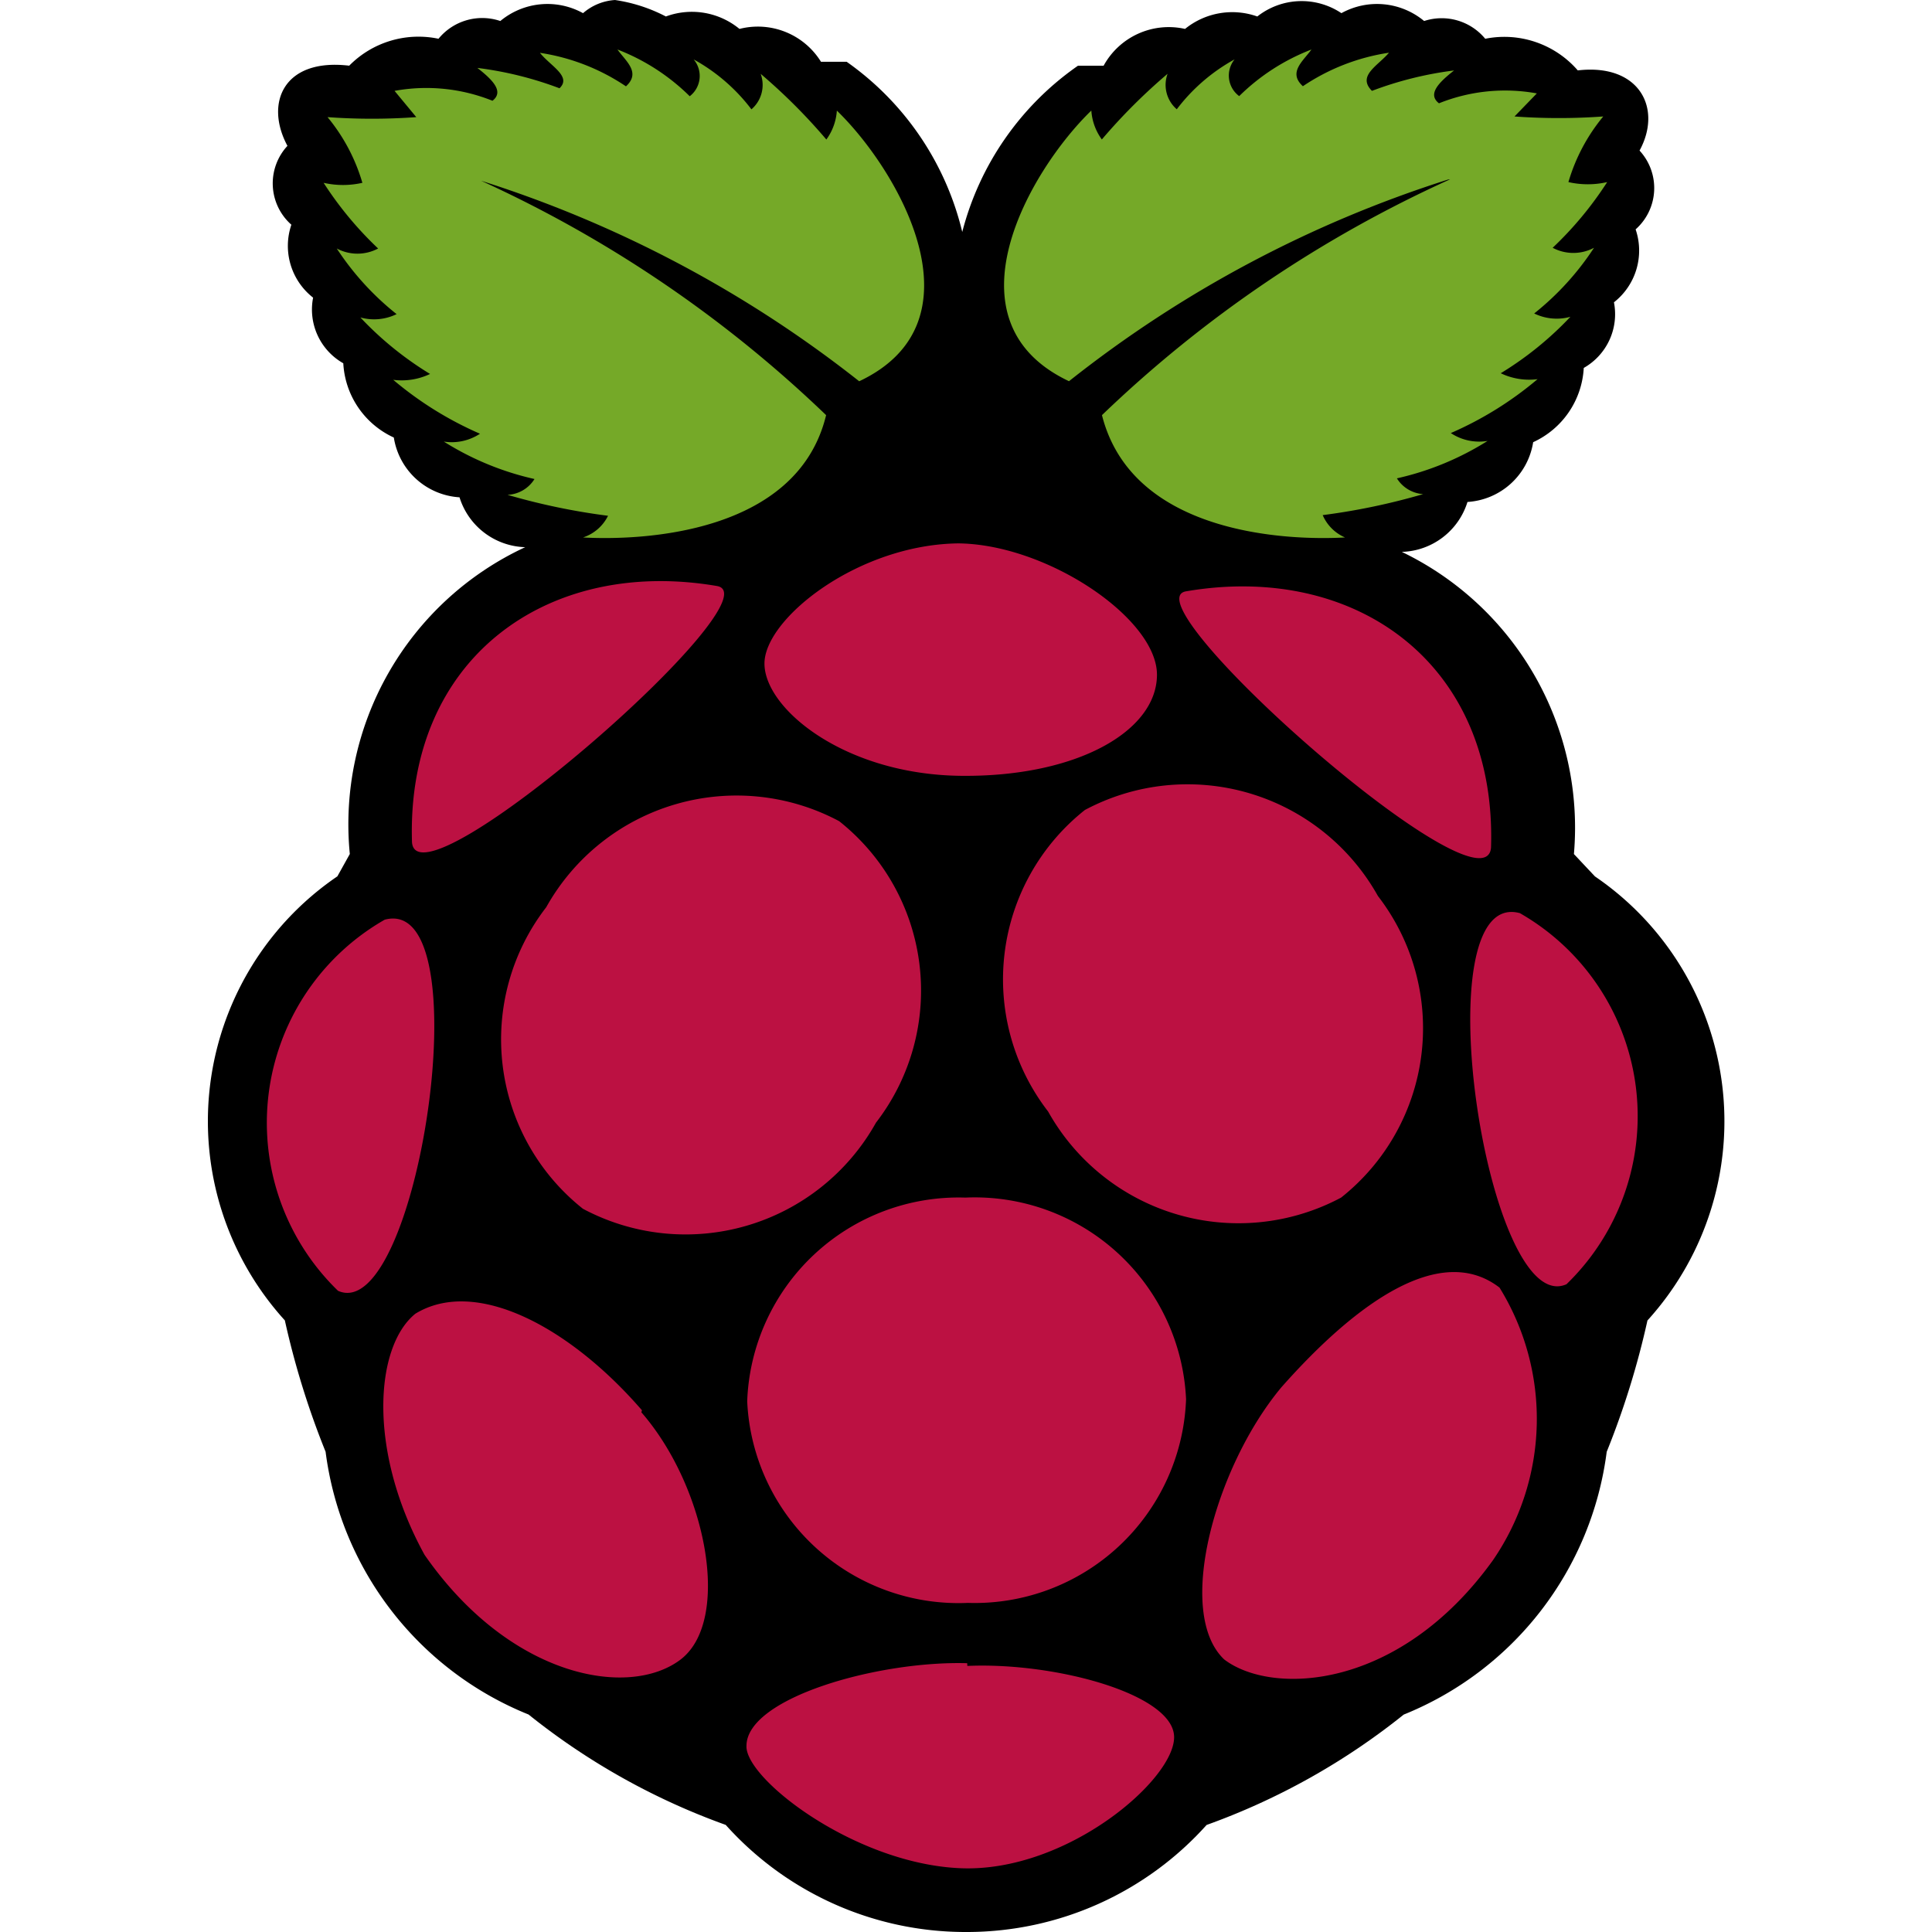<svg xmlns="http://www.w3.org/2000/svg" viewBox="0 0 32 32" width="64" height="64">
  <path d="M10.19 0a.893.893 0 0 0-.533.218 1.22 1.22 0 0 0-1.37.13.935.935 0 0 0-1.024.294 1.61 1.61 0 0 0-1.479.446c-1.088-.13-1.404.62-1.023 1.328a.914.914 0 0 0 .065 1.306 1.088 1.088 0 0 0 .36 1.208 1.023 1.023 0 0 0 .5 1.087 1.437 1.437 0 0 0 .837 1.23 1.175 1.175 0 0 0 1.088.99 1.175 1.175 0 0 0 1.088.826 5.06 5.06 0 0 0-2.905 5.082l-.206.37a4.907 4.907 0 0 0-.87 7.355 13.764 13.764 0 0 0 .675 2.176 5.44 5.44 0 0 0 3.362 4.352 11.337 11.337 0 0 0 3.265 1.828A5.332 5.332 0 0 0 15.97 32h.065a5.332 5.332 0 0 0 3.95-1.773 11.337 11.337 0 0 0 3.265-1.828 5.44 5.44 0 0 0 3.362-4.352 13.764 13.764 0 0 0 .675-2.176 4.907 4.907 0 0 0-.87-7.355l-.348-.37a5.07 5.07 0 0 0-2.85-5.005 1.175 1.175 0 0 0 1.087-.827 1.175 1.175 0 0 0 1.088-.99 1.437 1.437 0 0 0 .838-1.23 1.023 1.023 0 0 0 .5-1.087 1.088 1.088 0 0 0 .359-1.208.914.914 0 0 0 .065-1.305c.381-.697 0-1.447-1.023-1.328A1.61 1.61 0 0 0 24.6.642a.935.935 0 0 0-1.012-.294 1.22 1.22 0 0 0-1.37-.13 1.185 1.185 0 0 0-1.393.055 1.24 1.24 0 0 0-1.197.206 1.23 1.23 0 0 0-1.349.61h-.425a4.82 4.82 0 0 0-1.916 2.753 4.82 4.82 0 0 0-1.915-2.819h-.425a1.23 1.23 0 0 0-1.35-.544 1.24 1.24 0 0 0-1.219-.206 2.645 2.645 0 0 0-.837-.272z"/>
  <path d="M7.916 2.97a20.532 20.532 0 0 1 5.767 3.906c-.479 1.981-3.08 2.079-4.026 2.026a.708.708 0 0 0 .414-.359 10.88 10.88 0 0 1-1.665-.347.555.555 0 0 0 .447-.262 4.777 4.777 0 0 1-1.502-.62.849.849 0 0 0 .599-.13 5.81 5.81 0 0 1-1.437-.893 1.088 1.088 0 0 0 .61-.097 5.538 5.538 0 0 1-1.154-.936.849.849 0 0 0 .6-.055 4.614 4.614 0 0 1-.991-1.087.729.729 0 0 0 .685 0 5.876 5.876 0 0 1-.903-1.088 1.447 1.447 0 0 0 .642 0 3.036 3.036 0 0 0-.577-1.088 10.238 10.238 0 0 0 1.47 0l-.36-.435a2.937 2.937 0 0 1 1.622.164c.197-.153 0-.348-.25-.544a5.897 5.897 0 0 1 1.36.337c.207-.196-.152-.37-.324-.587a3.471 3.471 0 0 1 1.425.555c.25-.23 0-.413-.141-.61a3.482 3.482 0 0 1 1.197.774.424.424 0 0 0 .065-.61 3.036 3.036 0 0 1 .957.827.533.533 0 0 0 .153-.588 9.51 9.51 0 0 1 1.088 1.088.914.914 0 0 0 .174-.479c1.022.99 2.47 3.493.37 4.483a19.716 19.716 0 0 0-6.322-3.34zm16.103 0a20.532 20.532 0 0 0-5.767 3.906c.5 1.981 3.08 2.079 4.026 2.026a.708.708 0 0 1-.37-.37 10.88 10.88 0 0 0 1.664-.348.555.555 0 0 1-.435-.261 4.777 4.777 0 0 0 1.502-.62.849.849 0 0 1-.609-.13 5.81 5.81 0 0 0 1.437-.893 1.088 1.088 0 0 1-.61-.098 5.538 5.538 0 0 0 1.154-.935.849.849 0 0 1-.6-.055 4.614 4.614 0 0 0 .991-1.088.729.729 0 0 1-.685 0 5.876 5.876 0 0 0 .903-1.088 1.447 1.447 0 0 1-.642 0 3.036 3.036 0 0 1 .577-1.087 10.238 10.238 0 0 1-1.47 0l.37-.382a2.937 2.937 0 0 0-1.621.164c-.197-.152 0-.348.25-.544a5.897 5.897 0 0 0-1.36.338c-.25-.25.097-.413.282-.632a3.471 3.471 0 0 0-1.426.555c-.25-.228 0-.412.142-.608a3.482 3.482 0 0 0-1.197.772.424.424 0 0 1-.076-.609 3.036 3.036 0 0 0-.958.827.533.533 0 0 1-.152-.588A9.51 9.51 0 0 0 18.25 2.31a.914.914 0 0 1-.174-.479c-1.023.99-2.47 3.492-.37 4.483a19.694 19.694 0 0 1 6.278-3.34z" fill="#75a928"/>
  <path d="M19.645 23.175a3.504 3.504 0 0 1-3.613 3.374 3.504 3.504 0 0 1-3.656-3.34 3.504 3.504 0 0 1 3.613-3.373 3.504 3.504 0 0 1 3.656 3.34zm-5.746-9.574a3.58 3.58 0 0 1 .61 4.994 3.612 3.612 0 0 1-4.854 1.426 3.58 3.58 0 0 1-.608-4.994 3.612 3.612 0 0 1 4.852-1.426zm4.07-.185a3.58 3.58 0 0 0-.609 4.994 3.612 3.612 0 0 0 4.853 1.426 3.58 3.58 0 0 0 .61-4.995 3.612 3.612 0 0 0-4.854-1.425zM6.372 15.233c1.632-.435.544 6.734-.773 6.147a3.874 3.874 0 0 1 .773-6.147zm18.8-.109c-1.63-.435-.543 6.735.774 6.147a3.874 3.874 0 0 0-.773-6.147zm-5.526-5.33c2.807-.48 5.147 1.196 5.05 4.243-.088 1.197-6.05-4.08-5.05-4.243zm-7.772-.088c-2.807-.479-5.147 1.197-5.05 4.244.088 1.163 6.082-4.069 5.05-4.244zM15.912 9c-1.675 0-3.25 1.24-3.25 1.99s1.327 1.838 3.25 1.86 3.251-.74 3.251-1.675S17.325 9 15.845 9zm.11 18.593c1.457-.065 3.415.468 3.425 1.175s-1.773 2.242-3.526 2.176-3.58-1.48-3.557-2.026c0-.794 2.176-1.413 3.656-1.37zm-5.399-4.201c1.088 1.25 1.5 3.46.642 4.101s-2.819.294-4.233-1.74c-.946-1.72-.825-3.45-.152-3.994 1-.61 2.557.217 3.753 1.6zm10.589-.4c-1.088 1.316-1.75 3.72-.936 4.493.784.6 2.895.523 4.452-1.643a4.135 4.135 0 0 0 .109-4.515c-.958-.74-2.339.207-3.624 1.663z" fill="#bc1142"/>
</svg>
